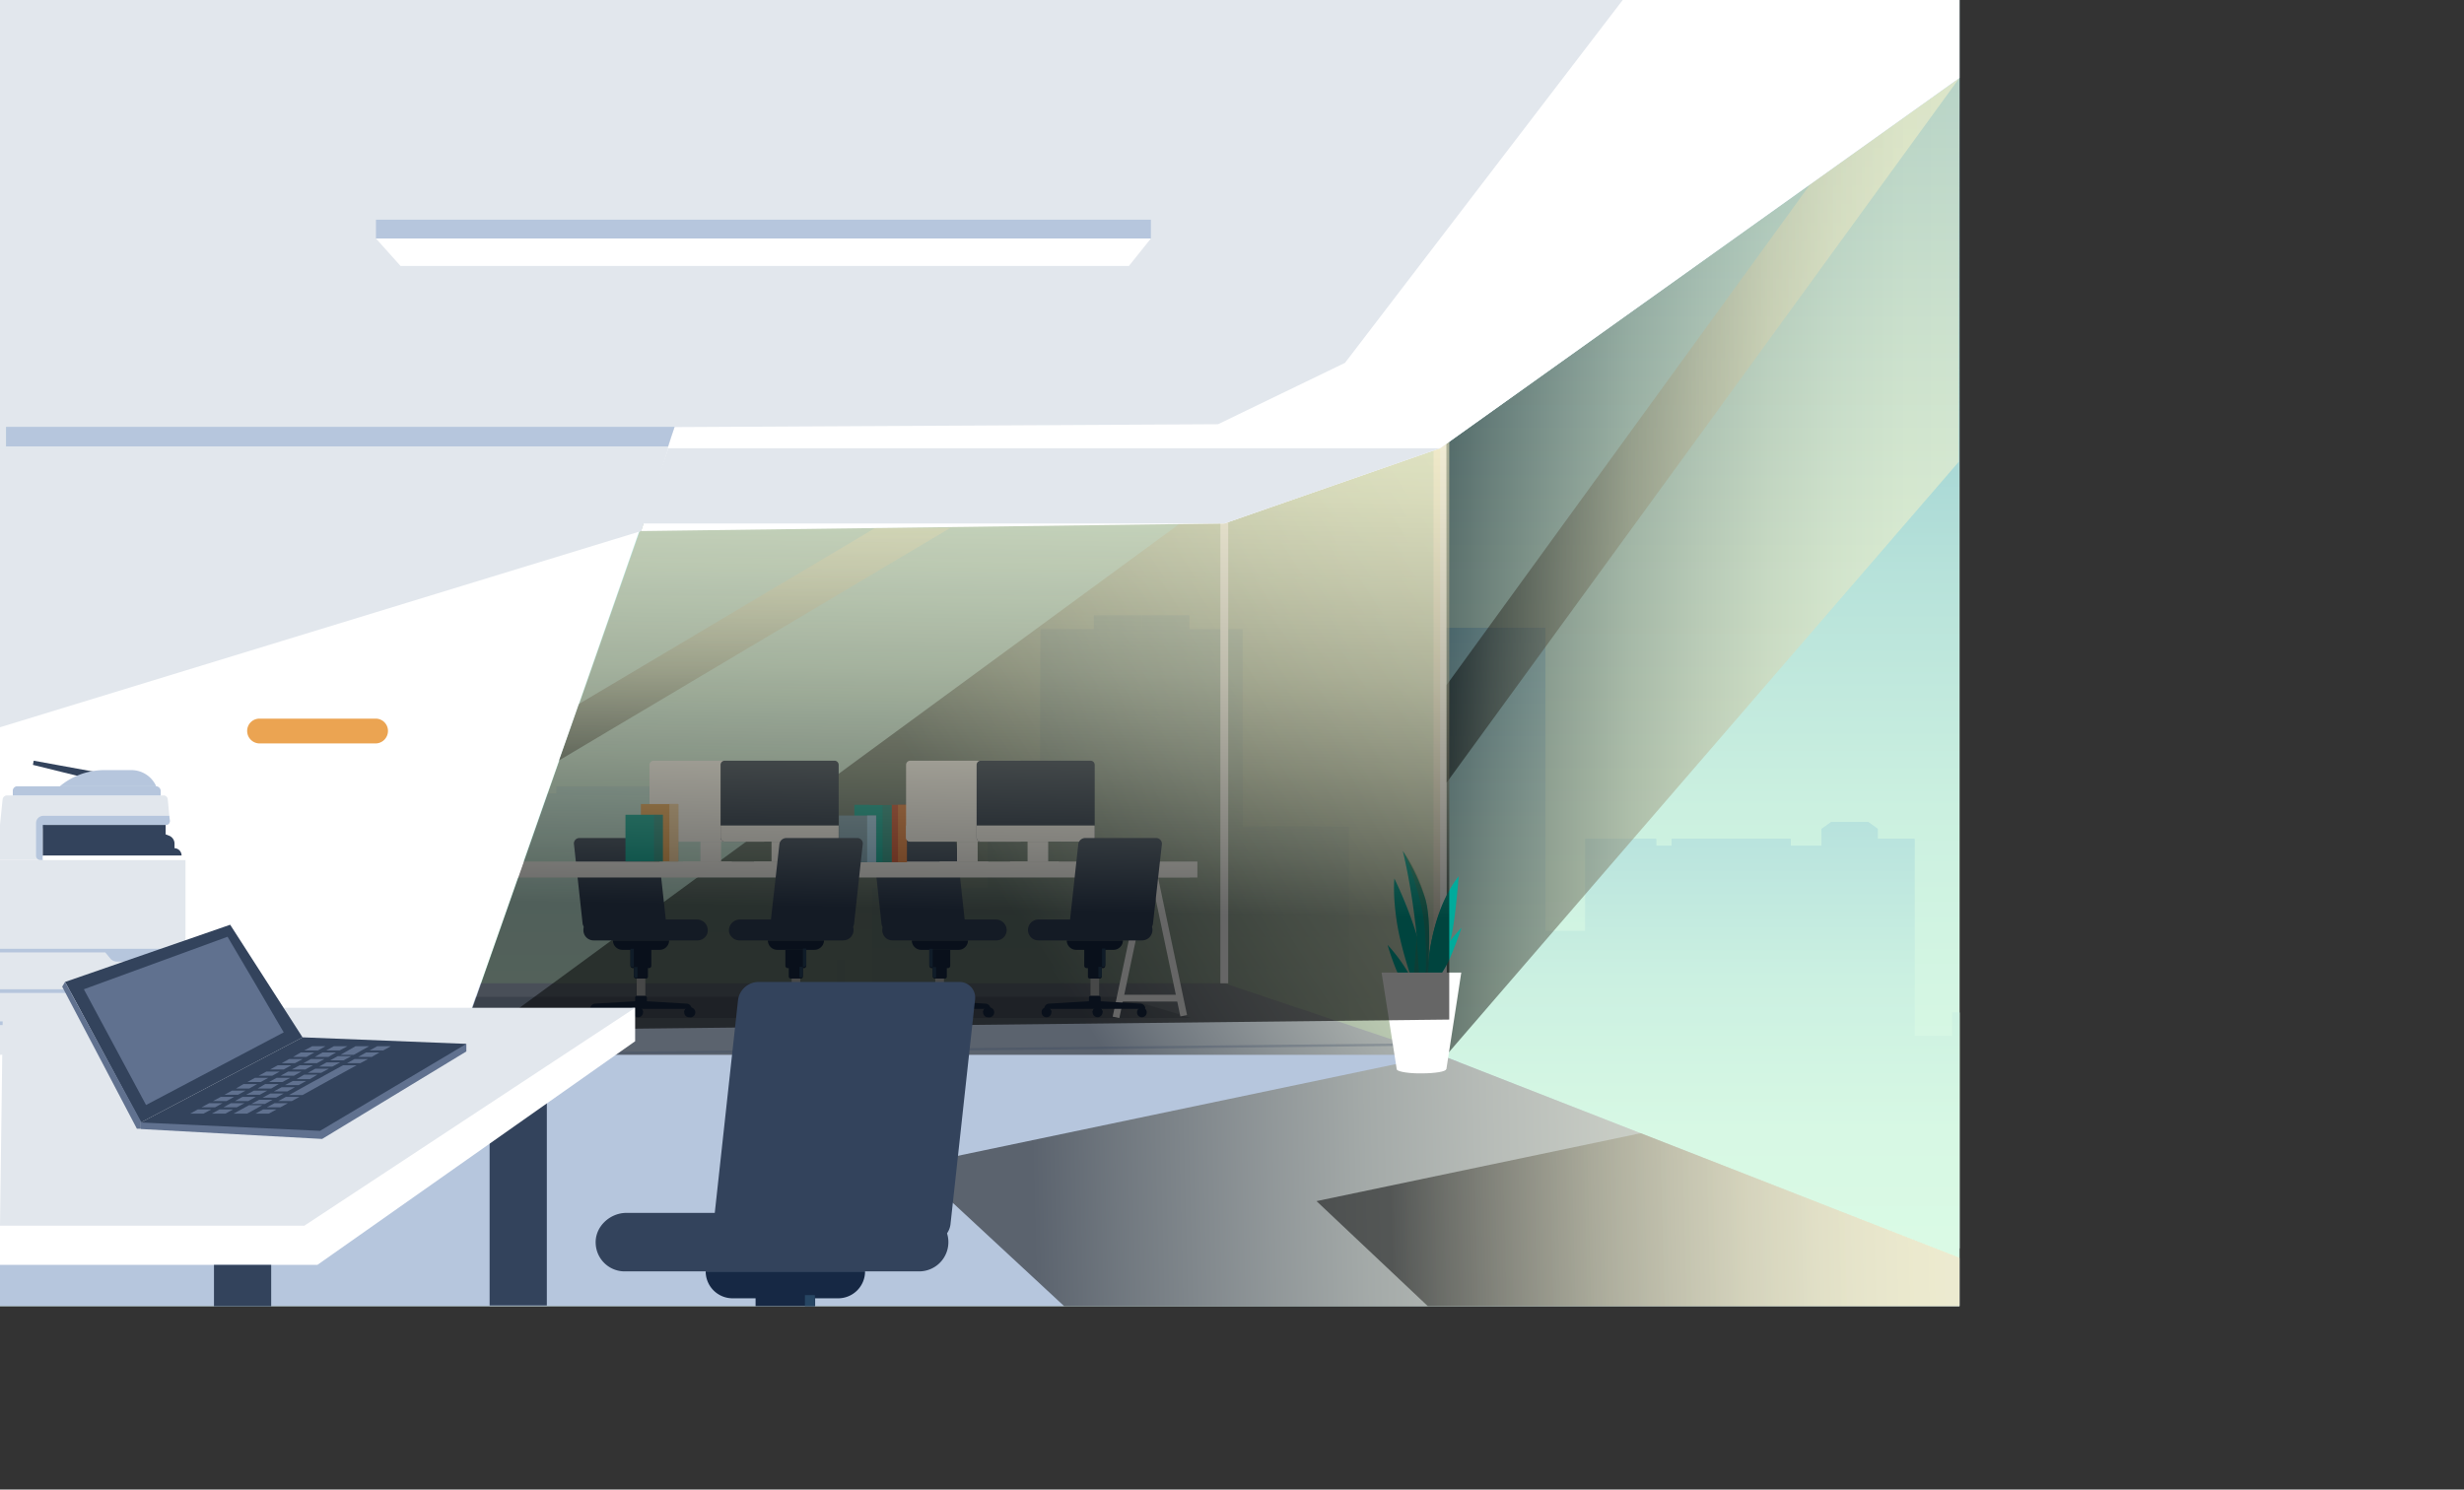 <svg xmlns="http://www.w3.org/2000/svg" xmlns:xlink="http://www.w3.org/1999/xlink" viewBox="0 0 943.1 570.2"><rect x="0" y="0" width="943.1" height="570.2" fill="#333333" stroke="none"/><defs><linearGradient id="prefix__a" x1="650.62" y1="494.42" x2="650.62" y2="-4.55" gradientUnits="userSpaceOnUse"><stop offset="0" stop-color="#dbfbe5"/><stop offset=".18" stop-color="#d7f8e4"/><stop offset=".37" stop-color="#cbf0e0"/><stop offset=".55" stop-color="#b7e2da"/><stop offset=".73" stop-color="#9bced1"/><stop offset=".91" stop-color="#77b5c5"/><stop offset="1" stop-color="#63a7bf"/></linearGradient><linearGradient id="prefix__b" x1="375" y1="514.24" x2="375" y2="-37.98" xlink:href="#prefix__a"/><linearGradient id="prefix__e" x1="525.55" y1="481.96" x2="525.55" y2="217.59" gradientTransform="translate(125.1 4.5)" gradientUnits="userSpaceOnUse"><stop offset="0" stop-color="#dbfbe5"/><stop offset=".22" stop-color="#d7f8e4"/><stop offset=".44" stop-color="#cbf0e1"/><stop offset=".67" stop-color="#b7e2dd"/><stop offset=".89" stop-color="#9bcfd7"/><stop offset="1" stop-color="#8ac4d3"/></linearGradient><linearGradient id="prefix__f" x1="726.8" y1="481.96" x2="726.8" y2="217.59" xlink:href="#prefix__e"/><linearGradient id="prefix__g" x1="650.67" y1="486.46" x2="650.67" y2="222.09" xlink:href="#prefix__e"/><linearGradient id="prefix__h" x1="851.92" y1="484.26" x2="851.92" y2="238.86" xlink:href="#prefix__e"/><linearGradient id="prefix__j" x1="223.83" y1="466.35" x2="223.83" y2="201.98" xlink:href="#prefix__e"/><linearGradient id="prefix__k" x1="425.08" y1="466.35" x2="425.08" y2="201.98" xlink:href="#prefix__e"/><linearGradient id="prefix__m" x1="425.08" y1="464.14" x2="425.08" y2="218.74" xlink:href="#prefix__e"/><linearGradient id="prefix__n" x1="395.3" y1="458.45" x2="749.33" y2="449.34" gradientUnits="userSpaceOnUse"><stop offset="0"/><stop offset=".09" stop-color="#292821"/><stop offset=".23" stop-color="#615e4e"/><stop offset=".36" stop-color="#918d74"/><stop offset=".5" stop-color="#b9b394"/><stop offset=".63" stop-color="#d8d1ac"/><stop offset=".76" stop-color="#ede6be"/><stop offset=".89" stop-color="#fbf3c8"/><stop offset="1" stop-color="#fff7cc"/></linearGradient><linearGradient id="prefix__o" x1="532.32" y1="470.92" x2="749.68" y2="465.33" xlink:href="#prefix__n"/><linearGradient id="prefix__p" x1="399.3" y1="366.79" x2="600.49" y2="236.04" xlink:href="#prefix__n"/><linearGradient id="prefix__q" x1="553.74" y1="164.71" x2="750" y2="164.71" xlink:href="#prefix__n"/><linearGradient id="prefix__r" x1="553.64" y1="216.75" x2="750" y2="216.75" xlink:href="#prefix__n"/><linearGradient id="prefix__s" x1="428.35" y1="376.16" x2="428.35" y2="325.69" gradientTransform="translate(113.6)" gradientUnits="userSpaceOnUse"><stop offset="0" stop-color="#616860"/><stop offset="1" stop-color="#7c843c"/></linearGradient><linearGradient id="prefix__t" x1="428.57" y1="376.39" x2="428.57" y2="356.99" xlink:href="#prefix__s"/><linearGradient id="prefix__u" x1="337.83" y1="319.08" x2="341.24" y2="319.08" xlink:href="#prefix__s"/><linearGradient id="prefix__v" x1="250.29" y1="320.84" x2="253.7" y2="320.84" xlink:href="#prefix__s"/><linearGradient id="prefix__w" x1="288.77" y1="293.78" x2="288.77" y2="195.38" xlink:href="#prefix__n"/><linearGradient id="prefix__x" x1="371.62" y1="94.19" x2="367.05" y2="348.28" gradientUnits="userSpaceOnUse"><stop offset="0" stop-color="#fff7cc"/><stop offset=".11" stop-color="#fbf3c8"/><stop offset=".24" stop-color="#ede6be"/><stop offset=".37" stop-color="#d8d1ac"/><stop offset=".5" stop-color="#b9b394"/><stop offset=".64" stop-color="#918d74"/><stop offset=".77" stop-color="#615e4e"/><stop offset=".91" stop-color="#292821"/><stop offset="1"/></linearGradient><clipPath id="prefix__d"><path class="prefix__a" d="M750 29.8L551.2 171.6v232.2L750 481.5z"/></clipPath><clipPath id="prefix__i"><path class="prefix__b" d="M0 171.6h551.2v232.19H0z"/></clipPath><clipPath id="prefix__y"><path class="prefix__b" d="M198.3 375.4h194.9V500H198.3z"/></clipPath><style>.prefix__a{fill:url(#prefix__a)}.prefix__b{fill:none}.prefix__k{fill:url(#prefix__j)}.prefix__n{fill:#fff}.prefix__o{fill:#b6c6dd}.prefix__w{fill:#33435c}.prefix__ab,.prefix__y{fill-rule:evenodd}.prefix__ah,.prefix__y{fill:#00ab9c}.prefix__ab,.prefix__ad{fill:#162844}.prefix__ac{fill:#b2b3b3}.prefix__ae{fill:#274663}.prefix__al{fill:#eba452}.prefix__aq{fill:#e2e7ed}.prefix__ar{fill:#60718f}</style></defs><g style="isolation:isolate"><path fill="url(#prefix__b)" d="M0 0h750v500H0z"/><path class="prefix__a" d="M750 29.8L551.2 171.6v232.2L750 481.5z"/><g clip-path="url(#prefix__d)"><path fill="url(#prefix__e)" d="M747.2 396.5h-14.4v-75.4H718.7v-3.8l-3.6-2.6h-14.2l-3.7 2.6v6.5h-11.8v-2.7h-45.6v2.7h-5.9v-2.7h-27.1V356.4h-15.3V240.3h-40.3v237.6h8.5v1.7h7.5v-1.7h8.3v1.7h7.5v-1.7H750.1v-90.3h-2.9v8.9z"/><path d="M916.2 336.6h-13.8V261h-20.3v-5.3h-18.3v5.3-5.3h-18.3v5.3h-20.4c0 11.3-.1 42.4-.1 53.7 0 .1.1.1.1.2v21.7h-20.3v23.5h-14.3v-5.8h2.8v-13.7h-32.6v13.7h3.6v5.8h-3.6v117.8h182.4V336.6zm-149.5 17.7h21.5v5.8h-21.5z" fill="url(#prefix__f)"/><path fill="url(#prefix__g)" d="M747.2 396.5h-14.4v-75.4H718.7v-3.8l-3.6-2.6h-14.2l-3.7 2.6v6.5h-11.8v-2.7h-45.6v2.7h-5.9v-2.7h-27.1V356.4h-15.3V240.3h-40.3v237.6h8.5v1.7h7.5v-1.7h8.3v1.7h7.5v-1.7H750.1v-90.3h-2.9v8.9z"/><path d="M916.2 336.6h-13.8V261h-20.3v-5.3h-18.3v5.3-5.3h-18.3v5.3h-20.4c0 11.3-.1 42.4-.1 53.7 0 .1.1.1.1.2v21.7h-20.3v23.5h-14.3v-5.8h2.8v-13.7h-32.6v13.7h3.6v5.8h-3.6v117.8h182.4V336.6zm-149.5 17.7h21.5v5.8h-21.5z" fill="url(#prefix__h)"/></g><g clip-path="url(#prefix__i)"><path class="prefix__k" d="M320.3 376.4h-14.4V301h-14v-3.8l-3.7-2.6h-14.1l-3.7 2.6v6.5h-11.9V301h-45.6v2.7h-5.8V301H180V336.3h-15.3V220.2h-40.3V457.8h8.5v1.7h7.5v-1.7h8.3v1.7h7.5v-1.7h167.1v-90.3h-3v8.9z"/><path d="M489.4 316.4h-13.8v-75.5h-20.4v-5.3H437v5.3h-.1v-5.3h-18.2v5.3h-20.4c-.1 11.3-.1 42.4-.2 53.7l.2.2v21.6H378V340h-14.3v-5.9h2.8v-13.6h-32.6v13.6h3.6v5.9h-3.6v117.8h182.4V316.5zm-149.6 17.7h21.5v5.9h-21.5z" fill="url(#prefix__k)"/><path class="prefix__k" d="M320.3 376.4h-14.4V301h-14v-3.8l-3.7-2.6h-14.1l-3.7 2.6v6.5h-11.9V301h-45.6v2.7h-5.8V301H180V336.3h-15.3V220.2h-40.3V457.8h8.5v1.7h7.5v-1.7h8.3v1.7h7.5v-1.7h167.1v-90.3h-3v8.9z"/><path d="M489.4 316.4h-13.8v-75.5h-20.4v-5.3H437v5.3h-.1v-5.3h-18.2v5.3h-20.4c-.1 11.3-.1 42.4-.2 53.7l.2.2v21.6H378V340h-14.3v-5.9h2.8v-13.6h-32.6v13.6h3.6v5.9h-3.6v117.8h182.4V316.5zm-149.6 17.7h21.5v5.9h-21.5z" fill="url(#prefix__m)"/></g><path class="prefix__n" d="M551.2 403.8V162.7v256.8M548.7 162.7h5v256.87h-5z"/><path class="prefix__o" d="M558.3 406.5l-89.7-30.1H0v31.2z"/><path d="M455.9 389.7H166.1v-8.1h263.1z" opacity=".25" fill="#33435c"/><path fill-rule="evenodd" fill="#b6c6dd" d="M750 481.6l-198.8-77.8H0V500h750v-18.4z"/><path d="M551.2 403.8l-202 42.3 58.1 53.9H750v-18.5z" style="mix-blend-mode:screen" fill="url(#prefix__n)" opacity=".5"/><path d="M628 433.8l-124.1 26 42.6 40.2H750v-18.5z" style="mix-blend-mode:screen" fill="url(#prefix__o)" opacity=".5"/><path d="M490.9 171.6L174.3 403.8h376.9V171.6z" style="mix-blend-mode:screen" fill="url(#prefix__p)" opacity=".5"/><path class="prefix__n" d="M467.1 171.6h3v204.81h-3z"/><path d="M692.9 70.5L553.7 262.2v37.4Q652 164.7 750 29.8z" style="mix-blend-mode:screen" fill="url(#prefix__q)" opacity=".5"/><path class="prefix__w" d="M167.292 403.325l383.88-4.02.009.91-383.88 4.02z" opacity=".25"/><path d="M553.6 169.9l.2 233.8 195.9-226.9.3-147z" style="mix-blend-mode:screen" fill="url(#prefix__r)" opacity=".5"/><path class="prefix__y" d="M536.9 376.7a89.3 89.3 0 01-5.8-15 64.4 64.4 0 019.7 13.9c3.5 7.4-3.9 1.1-3.9 1.1zM546.2 375.4s-.3-22.8 12.1-39.9c0 0-1.1 15-2.7 22.5s-7.7 17.4-7.7 17.4z"/><path class="prefix__y" d="M543.6 375.6s-1-26.3-6.7-49.9a77.6 77.6 0 018.7 18.6c2.8 9.9.6 31.1.6 31.1z"/><path class="prefix__y" d="M540.9 376.4s-4.7-13-6.3-23.7-.9-16.4-.9-16.4a159.6 159.6 0 018.6 21.8 147.6 147.6 0 014 18.1z"/><path class="prefix__y" d="M558.3 335.5a215.4 215.4 0 00-7.3 21.2c-2.4 9.4-4.7 19.5-4.7 19.5v-.8s-.2-24.5 12-39.9z"/><path d="M536.9 325.7s3.3 5.9 6.7 19.4 1.8 31.1 1.8 31.1h.9c.2-2.4.5-5.7.6-9.7.2-8.6.3-15.2-1.3-22.2a53.4 53.4 0 00-8.7-18.6z" style="mix-blend-mode:multiply" fill="url(#prefix__s)" opacity=".3" fill-rule="evenodd"/><path d="M542.1 357l1.3 19.2-2.5.2s1.5-16.7 1.2-19.4z" style="mix-blend-mode:multiply" fill="url(#prefix__t)" opacity=".3" fill-rule="evenodd"/><path class="prefix__y" d="M546.3 378a104.9 104.9 0 014.5-11.2c2.5-5.5 8.6-11.6 8.6-11.6s-3.5 10.2-5.8 14.4a54.3 54.3 0 01-5.6 8.2z"/><path class="prefix__n" d="M559.3 372.3l-1.4 9.2-4.3 27.8h-.1c0 .9-4.2 1.6-9.4 1.6h-1.5c-4.5-.1-8-.8-8-1.6l-5.8-37z"/><path class="prefix__ab" d="M244.2 389.4a1.8 1.8 0 001.9-1.9 1.8 1.8 0 00-1.9-1.8 1.8 1.8 0 00-1.8 1.8 1.8 1.8 0 001.8 1.9zM263.8 389.4a1.9 1.9 0 100-3.7 1.8 1.8 0 00-1.9 1.8 1.8 1.8 0 001.9 1.9z"/><path class="prefix__ac" d="M243.7 369.9h3.3v12.87h-3.3z"/><path class="prefix__ab" d="M243.8 381.2h3a.8.8 0 01.8.7v1.4l15.1.9a2 2 0 012 2h-38.8a2 2 0 012-2l15.2-.9v-1.4a.7.7 0 01.7-.7zM243.4 374.6h3.9a.7.7 0 00.7-.7v-4.3h-5.4v4.3a.8.8 0 00.8.7z"/><path class="prefix__ab" d="M242.2 370.6h6.3a.9.9 0 00.8-.9v-6.1h-8v6.1a.9.9 0 00.9.9zM238.2 363.6h14.3a3.6 3.6 0 003.6-3.6h-21.5a3.6 3.6 0 003.6 3.6z"/><path class="prefix__ad" d="M225.4 387.5a1.9 1.9 0 103.8 0h-3.8zM227.3 385.7a1.9 1.9 0 00-1.9 1.8h3.8a1.9 1.9 0 00-1.9-1.8zM244.2 385.7a1.8 1.8 0 00-1.8 1.8h3.7a1.8 1.8 0 00-1.9-1.8zM263.8 385.7a1.8 1.8 0 00-1.9 1.8h3.8a1.9 1.9 0 00-1.9-1.8z"/><path class="prefix__ae" d="M241.3 363.2h1.3v7h-.5a.8.8 0 01-.8-.8v-6.2zM242.6 370.2h1.4v4.1h-.5a.8.8 0 01-.8-.8v-3.3h-.1z"/><path class="prefix__w" d="M223.3 356a3.9 3.9 0 003.9 4H267a4 4 0 002.8-1.2 3.6 3.6 0 001.1-2.6 4.1 4.1 0 00-4.1-4.2h-39.6a3.9 3.9 0 00-3.9 4z"/><path class="prefix__w" d="M225.7 356h27.1a2.2 2.2 0 002.2-2.4l-3.3-30.3a2.9 2.9 0 00-2.7-2.5h-27.2a2.1 2.1 0 00-2.1 2.5l3.3 30.3a2.9 2.9 0 002.7 2.4z"/><path class="prefix__ab" d="M358.6 389.4a1.8 1.8 0 001.9-1.9 1.8 1.8 0 00-1.9-1.8 1.8 1.8 0 00-1.8 1.8 1.8 1.8 0 001.8 1.9zM378.2 389.4a1.9 1.9 0 100-3.7 1.8 1.8 0 00-1.9 1.8 1.8 1.8 0 001.9 1.9z"/><path class="prefix__ac" d="M358 369.9h3.3v12.87H358z"/><path class="prefix__ab" d="M358.2 381.2h3a.7.7 0 01.7.7v1.4l15.2.9a2 2 0 012 2h-38.8a2 2 0 012-2l15.2-.9v-1.4a.7.7 0 01.7-.7zM357.8 374.6h3.8a.7.7 0 00.8-.7v-4.3H357v4.3a.8.8 0 00.8.7z"/><path class="prefix__ab" d="M356.5 370.6h6.4a.9.9 0 00.8-.9v-6.1h-8v6.1a.9.9 0 00.8.9z"/><path class="prefix__ab" d="M352.6 363.6h14.2a3.6 3.6 0 003.7-3.6H349a3.6 3.6 0 003.6 3.6z"/><path class="prefix__ad" d="M339.8 387.5a1.8 1.8 0 001.9 1.9 1.9 1.9 0 001.9-1.9h-3.8zM341.7 385.7a1.8 1.8 0 00-1.9 1.8h3.8a1.9 1.9 0 00-1.9-1.8zM358.6 385.7a1.8 1.8 0 00-1.8 1.8h3.7a1.8 1.8 0 00-1.9-1.8zM378.2 385.7a1.8 1.8 0 00-1.9 1.8h3.8a1.9 1.9 0 00-1.9-1.8z"/><path class="prefix__ae" d="M355.7 363.2h1.3v7h-.5a.8.8 0 01-.8-.8v-6.2zM357 370.2h1.3v4.1h-.5a.8.8 0 01-.8-.8v-3.3z"/><path class="prefix__w" d="M337.7 356a3.9 3.9 0 003.9 4h39.8a4 4 0 002.8-1.2 4.1 4.1 0 001.1-2.6 4.1 4.1 0 00-4.1-4.2h-39.6a3.9 3.9 0 00-3.9 4z"/><path class="prefix__w" d="M340.1 356h27.1a2.2 2.2 0 002.2-2.4l-3.3-30.3a2.9 2.9 0 00-2.7-2.5h-27.2a2.1 2.1 0 00-2.1 2.5l3.3 30.3a2.7 2.7 0 002.7 2.4z"/><path class="prefix__n" d="M425.887 389.19l11.61-55.09 2.543.537-11.609 55.09zM440.188 334.007l2.545-.536 11.609 55.09-2.544.536z"/><path class="prefix__n" d="M428.4 380.8h23.2v2.6h-23.2zM425.2 332.3h30.2v3.52h-30.2z"/><path class="prefix__n" d="M183.4 329.8h274.9v6.13H183.4z"/><path fill="#d15030" d="M332.8 308.1h14.3v21.95h-14.3z"/><path fill="#eb7f3d" d="M343.7 308.1h3.4v21.95h-3.4z"/><path class="prefix__ah" d="M327 308.1h14.3v21.95H327z"/><path style="mix-blend-mode:multiply" fill="url(#prefix__u)" opacity=".3" d="M337.8 308.1h3.4v21.95h-3.4z"/><path fill="#7ba4bd" d="M321.1 312.2h14.3v17.85h-14.3z"/><path fill="#a2d9fd" d="M331.9 312.2h3.4v17.85h-3.4z"/><path class="prefix__n" d="M390.4 291.2h-42a1.6 1.6 0 00-1.6 1.6v27.8a1.6 1.6 0 001.6 1.6h42a1.6 1.6 0 001.6-1.6v-27.8a1.6 1.6 0 00-1.6-1.6z"/><path class="prefix__n" d="M346.8 320.6a1.6 1.6 0 001.6 1.6h42a1.6 1.6 0 001.6-1.6V316h-45.2zM359.6 329.8h18.7v1.74h-18.7z"/><path class="prefix__n" d="M366.3 322.2h7.9v7.58h-7.9zM292.2 291.2h-42a1.6 1.6 0 00-1.6 1.6v27.8a1.6 1.6 0 001.6 1.6h42a1.7 1.7 0 001.7-1.6v-27.8a1.7 1.7 0 00-1.7-1.6z"/><path class="prefix__n" d="M248.6 320.6a1.6 1.6 0 001.6 1.6h42a1.6 1.6 0 001.6-1.6V316h-45.2zM261.4 329.8h18.7v1.74h-18.7z"/><path class="prefix__n" d="M268.1 322.2h7.9v7.58h-7.9z"/><path class="prefix__ad" d="M417.4 291.2h-42a1.6 1.6 0 00-1.6 1.6v27.8a1.6 1.6 0 001.6 1.6h42a1.6 1.6 0 001.6-1.6v-27.8a1.6 1.6 0 00-1.6-1.6z"/><path class="prefix__n" d="M373.8 320.6a1.6 1.6 0 001.6 1.6h42a1.6 1.6 0 001.6-1.6V316h-45.2zM386.6 329.8h18.7v1.74h-18.7z"/><path class="prefix__n" d="M393.3 322.2h7.9v7.58h-7.9z"/><path class="prefix__ad" d="M319.4 291.2h-42a1.6 1.6 0 00-1.6 1.6v27.8a1.6 1.6 0 001.6 1.6h42a1.6 1.6 0 001.6-1.6v-27.8a1.6 1.6 0 00-1.6-1.6z"/><path class="prefix__n" d="M275.8 320.6a1.6 1.6 0 001.6 1.6h42a1.6 1.6 0 001.6-1.6V316h-45.2zM288.6 329.8h18.7v1.74h-18.7z"/><path class="prefix__n" d="M295.3 322.2h7.9v7.58h-7.9z"/><path class="prefix__ab" d="M305.7 389.4a1.8 1.8 0 01-1.9-1.9 1.8 1.8 0 011.9-1.8 1.9 1.9 0 110 3.7zM286.2 389.4a1.8 1.8 0 01-1.9-1.9 1.8 1.8 0 011.9-1.8 1.8 1.8 0 011.8 1.8 1.8 1.8 0 01-1.8 1.9z"/><path class="prefix__ac" d="M303 369.9h3.3v12.87H303z"/><path class="prefix__ab" d="M306.1 381.2h-3a.7.7 0 00-.7.7v1.4l-15.2.9a2 2 0 00-2 2H324a2 2 0 00-2-2l-15.1-.9v-1.4a.8.8 0 00-.8-.7zM306.6 374.6h-3.9a.8.8 0 01-.8-.7v-4.3h5.4v4.3a.7.7 0 01-.7.7z"/><path class="prefix__ab" d="M307.8 370.6h-6.3a.9.9 0 01-.9-.9v-6.1h8v6.1a.9.9 0 01-.8.9z"/><path class="prefix__ab" d="M311.7 363.6h-14.2a3.6 3.6 0 01-3.6-3.6h21.5a3.7 3.7 0 01-3.7 3.6z"/><path class="prefix__ad" d="M324.5 387.5a1.8 1.8 0 01-1.9 1.9 1.8 1.8 0 01-1.8-1.9h3.7zM322.6 385.7a1.8 1.8 0 011.9 1.8h-3.7a1.8 1.8 0 011.8-1.8zM305.7 385.7a1.9 1.9 0 011.9 1.8h-3.8a1.8 1.8 0 011.9-1.8zM286.2 385.7a1.8 1.8 0 011.8 1.8h-3.7a1.8 1.8 0 011.9-1.8z"/><path class="prefix__ae" d="M307.8 370.1h-.5v-7h1.3v6.2a.8.8 0 01-.8.8zM306.5 374.2h-.5v-4.1h1.3v3.3a.8.8 0 01-.8.8z"/><path class="prefix__w" d="M326.7 356a4 4 0 01-4 4H283a4 4 0 01-2.8-1.2 3.7 3.7 0 01-1.2-2.6 4.2 4.2 0 014.2-4.2h39.5a4 4 0 014 4z"/><path class="prefix__w" d="M324.2 356h-27.1a2.2 2.2 0 01-2.2-2.4l3.4-30.3a2.7 2.7 0 012.6-2.5h27.2a2.1 2.1 0 012.1 2.5l-3.3 30.3a2.7 2.7 0 01-2.7 2.4z"/><path class="prefix__ab" d="M420.1 389.4a1.9 1.9 0 111.9-1.9 1.9 1.9 0 01-1.9 1.9zM400.6 389.4a1.8 1.8 0 01-1.9-1.9 1.8 1.8 0 011.9-1.8 1.8 1.8 0 011.8 1.8 1.8 1.8 0 01-1.8 1.9z"/><path class="prefix__ac" d="M417.4 369.9h3.3v12.87h-3.3z"/><path class="prefix__ab" d="M420.5 381.2h-3a.7.7 0 00-.7.7v1.4l-15.2.9a1.9 1.9 0 00-1.9 2h38.7a2 2 0 00-2-2l-15.1-.9v-1.4a.8.8 0 00-.8-.7zM421 374.6h-3.9a.7.7 0 01-.7-.7v-4.3h5.3v4.3a.7.7 0 01-.7.7z"/><path class="prefix__ab" d="M422.2 370.6h-6.3a.9.9 0 01-.9-.9v-6.1h8v6.1a.8.8 0 01-.8.9zM426.2 363.6h-14.3a3.6 3.6 0 01-3.6-3.6h21.5a3.6 3.6 0 01-3.6 3.6z"/><path class="prefix__ad" d="M438.9 387.5a1.8 1.8 0 01-1.8 1.9 1.8 1.8 0 01-1.9-1.9h3.7zM437.1 385.7a1.8 1.8 0 011.8 1.8h-3.7a1.8 1.8 0 011.9-1.8zM420.1 385.7a1.9 1.9 0 011.9 1.8h-3.8a1.9 1.9 0 011.9-1.8zM400.6 385.7a1.8 1.8 0 011.8 1.8h-3.7a1.8 1.8 0 011.9-1.8z"/><path class="prefix__ae" d="M422.3 370.1h-.5v-7h1.3v6.2a.8.8 0 01-.8.8zM420.9 374.2h-.5v-4.1h1.3v3.3a.8.8 0 01-.8.8z"/><path class="prefix__w" d="M441.1 356a4 4 0 01-4 4h-39.7a4 4 0 01-2.8-1.2 4 4 0 013-6.8h39.5a4 4 0 014 4z"/><path class="prefix__w" d="M438.7 356h-27.2a2.1 2.1 0 01-2.1-2.4l3.3-30.3a2.7 2.7 0 012.7-2.5h27.1a2.2 2.2 0 012.2 2.5l-3.4 30.3a2.7 2.7 0 01-2.6 2.4z"/><path class="prefix__al" d="M245.3 307.8h14.3v21.95h-14.3z"/><path fill="#fbd5a2" d="M256.2 307.8h3.4v21.95h-3.4z"/><path class="prefix__ah" d="M239.4 311.9h14.3v17.85h-14.3z"/><path style="mix-blend-mode:multiply" fill="url(#prefix__v)" opacity=".3" d="M250.3 311.9h3.4v17.85h-3.4z"/><path d="M335 202.1l-113.6 67.5c-2.5 7.2-5 14.4-7.6 21.6l149.9-89.1z" style="mix-blend-mode:screen" fill="url(#prefix__w)" opacity=".5"/><path d="M554.7 390.3l-376.9 4.2 81.5-232.2h295.4z" style="mix-blend-mode:screen" opacity=".6" fill="url(#prefix__x)"/><path class="prefix__aq" d="M0 0v171.6h551.2L750 29.8V0H0z"/><path class="prefix__o" d="M143.9 84.1h296.6v7.25H143.9z"/><path class="prefix__n" d="M432.1 101.8l8.4-10.5H143.9l9.4 10.5h278.8z"/><path class="prefix__n" d="M621.1 0L514.8 138.9l-48.6 23.5-208 1.1c-4.3 13.3-8.6 26.5-12.8 39.8l223.2-2.9 82.6-28.8L750 29.8V0z"/><path class="prefix__aq" d="M551.2 171.6l-82.6 28.8H245.4v-28.8z"/><path class="prefix__n" d="M174.3 403.8H0V171.6h255.8q-40.6 116.1-81.5 232.2z"/><path class="prefix__al" d="M143.8 284.6H99.3a4.8 4.8 0 01-4.7-4.8 4.7 4.7 0 014.7-4.7h44.5a4.7 4.7 0 014.7 4.7 4.8 4.8 0 01-4.7 4.8z"/><path class="prefix__aq" d="M255.8 171.6l-2.4 7.5c-2.7 8-5.4 16.1-8 24.2L0 278.4V171.6z"/><path class="prefix__o" d="M258.2 163.4c-.9 2.5-1.7 5-2.5 7.5H2.3v-7.5z"/><path class="prefix__aq" d="M0 329.2h71v74.1a1.7 1.7 0 01-1.7 1.7H1.7a1.8 1.8 0 01-1.7-1.7z"/><path class="prefix__o" d="M0 363.2h71v1.4H59.5v2.4a1.1 1.1 0 01-1.1 1.1H44.7a3.3 3.3 0 01-2.5-1.2l-1.9-2.3H0zM0 378.7h71v1.4H59.5v2.4a1.1 1.1 0 01-1.1 1.1H44.7a3.3 3.3 0 01-2.5-1.2l-1.9-2.3H0zM0 391h71v1.4H59.5v2.4a1.1 1.1 0 01-1.1 1.1H44.7a3.3 3.3 0 01-2.5-1.2l-1.9-2.3H0z"/><path class="prefix__aq" d="M0 315.9v13.3h16.4v-11.7a1.8 1.8 0 011.8-1.7h45.2a1.5 1.5 0 001.6-1.7l-.2-1.8-.6-6.4a1.6 1.6 0 00-1.6-1.4H2.7A1.7 1.7 0 001 306l-1 9.7z"/><path class="prefix__o" d="M13.8 315.1v12.5a1.6 1.6 0 001.6 1.6h1v-11.7a1.8 1.8 0 011.8-1.7h45.2a1.5 1.5 0 001.6-1.7l-.2-1.8H16.6a2.8 2.8 0 00-2.8 2.8z"/><path class="prefix__n" d="M16.4 327.7h53.1a1.5 1.5 0 011.5 1.4H16.4z"/><path class="prefix__w" d="M63.4 315.8v3.6l1.3.5a3.3 3.3 0 012.1 3.1v1.7a2.8 2.8 0 012.7 2.8H16.4v-11.7z"/><path class="prefix__o" d="M6.5 301h53.3a1.8 1.8 0 011.7 1.7v1.8H4.9v-1.8a1.7 1.7 0 011.6-1.7z"/><path class="prefix__w" d="M12.6 292.8l22.7 5.6.6-3-23-4.2-.3 1.6z"/><path class="prefix__o" d="M39.9 294.8h10.4a10.4 10.4 0 019.4 6v.2H22.9a26.6 26.6 0 0117-6.2z"/><path class="prefix__w" d="M187.4 391.7h21.9v108.05h-21.9z"/><path class="prefix__n" d="M243.1 385.8v12.8l-121.6 85.6H0v-80.4l243.1-18z"/><path class="prefix__aq" d="M1.1 385.8h242l-126.6 83.4H0l1.1-83.4z"/><path class="prefix__w" d="M24.9 375.9c0-.3 29 53.8 29 53.8l61.9-32.6L88.1 354z"/><path class="prefix__ar" d="M55.9 423l-23.8-44.3 55-20.1c7.2 12.2 14.4 24.4 21.5 36.6zM24.9 375.9l-1.1 1.8c9.5 18.1 19.1 36.2 28.6 54.4h1.5v-2.9z"/><path class="prefix__ar" d="M53.9 429.7v2.5l69.4 3.8 55.2-33.5v-2.9L53.9 429.7z"/><path class="prefix__w" d="M53.9 429.7l68.6 3.2 56-33.3-62.7-2.5-61.9 32.6zM81.9 484.2h21.9v15.84H81.9z"/><path class="prefix__ar" d="M80.9 424.7h-5.2l-2.9 1.6h5.1l3-1.6zM85.2 422.3h-5.1l-3 1.6h5.2l2.9-1.6zM89.6 419.9h-5.1l-3 1.6h5.2l2.9-1.6zM94 417.5h-5.2l-2.9 1.6h5.2l2.9-1.6zM98.4 415h-5.2l-2.9 1.7h5.1l3-1.7zM99.8 414.2l2.9-1.6h-5.1l-2.9 1.6h5.1zM107.1 410.2H102l-3 1.6h5.2l2.9-1.6zM108.6 409.4l2.9-1.6h-5.2l-2.9 1.6h5.2zM115.9 405.4h-5.2l-2.9 1.6h5.1l3-1.6zM120.3 402.9h-5.2l-2.9 1.7h5.1l3-1.7zM124.6 400.5h-5.1l-3 1.6h5.2l2.9-1.6zM89.2 424.7H84l-2.9 1.6h5.2l2.9-1.6zM93.6 422.3h-5.2l-2.9 1.6h5.1l3-1.6zM97.9 419.9h-5.1l-2.9 1.6H95l2.9-1.6zM102.3 417.5h-5.1l-3 1.6h5.2l2.9-1.6zM106.7 415h-5.2l-2.9 1.7h5.2l2.9-1.7zM108.1 414.2l3-1.6h-5.2l-2.9 1.6h5.1zM115.4 410.2h-5.1l-2.9 1.6h5.1l2.9-1.6zM116.9 409.4l2.9-1.6h-5.1l-3 1.6h5.2zM124.2 405.4H119l-2.9 1.6h5.2l2.9-1.6zM128.6 402.9h-5.2l-2.9 1.7h5.2l2.9-1.7zM133 400.5h-5.2l-2.9 1.6h5.1l3-1.6zM100.4 423.1h-5.1l-5.9 3.2h5.2l5.8-3.2zM141.3 400.5h-5.2l-5.8 3.3h5.1l5.9-3.3zM104.3 421h-5.1l-3 1.6h5.2l2.9-1.6zM108.6 418.6h-5.1l-3 1.6h5.2l2.9-1.6zM112.9 416.2h-5.1l-3 1.6h5.2l2.9-1.6zM114.3 415.4l2.9-1.6h-5.1l-3 1.6h5.2zM121.5 411.4h-5.1l-2.9 1.7h5.1l2.9-1.7zM122.9 410.7l3-1.6h-5.2l-2.9 1.6h5.1zM130.2 406.7H125l-2.9 1.6h5.1l3-1.6zM134.5 404.3h-5.2l-2.9 1.6h5.1l3-1.6zM105.8 424.7h-5.1l-2.9 1.6h5.1l2.9-1.6zM110.2 422.3h-5.1l-3 1.6h5.2l2.9-1.6zM114.6 419.9h-5.2l-2.9 1.6h5.2l2.9-1.6zM124 411.8l-1.4.8-3 1.6-9 5h5.2l9-5 2.9-1.6 1.5-.8 2.9-1.6 4.4-2.4h-5.2l-4.4 2.4-2.9 1.6zM140.9 405.4h-5.2l-2.9 1.6h5.1l3-1.6zM145.2 402.9h-5.1l-3 1.7h5.2l2.9-1.7zM149.6 400.5h-5.2l-2.9 1.6h5.2l2.9-1.6z"/><g clip-path="url(#prefix__y)"><path class="prefix__ab" d="M303.6 570.2a5.3 5.3 0 01-5.3-5.3 5.3 5.3 0 1110.6 0 5.3 5.3 0 01-5.3 5.3zM248.3 570.2a5.3 5.3 0 01-5.4-5.3 5.4 5.4 0 0110.7 0 5.3 5.3 0 01-5.3 5.3z"/><path class="prefix__ac" d="M295.9 514.9h9.4v36.46h-9.4z"/><path class="prefix__ab" d="M304.8 546.8h-8.4a2.2 2.2 0 00-2.2 2.2v3.8l-42.9 2.5a5.9 5.9 0 00-5.6 5.9h109.8a5.9 5.9 0 00-5.6-5.9l-43-2.5V549a2.1 2.1 0 00-2.1-2.2zM306.1 528.4h-11a2.1 2.1 0 01-2.1-2.1V514h15.2v12.3a2.2 2.2 0 01-2.1 2.1z"/><path class="prefix__ab" d="M309.5 516.8h-17.9a2.4 2.4 0 01-2.4-2.4V497H312v17.4a2.5 2.5 0 01-2.5 2.4zM320.8 497h-40.5a10.3 10.3 0 01-10.2-10.3h61a10.3 10.3 0 01-10.3 10.3z"/><path class="prefix__ad" d="M357 564.9a5.4 5.4 0 01-10.7 0H357zM351.7 559.6a5.3 5.3 0 015.3 5.3h-10.7a5.4 5.4 0 015.4-5.3zM303.6 559.6a5.3 5.3 0 015.3 5.3h-10.6a5.3 5.3 0 015.3-5.3zM248.3 559.6a5.3 5.3 0 015.3 5.3h-10.7a5.4 5.4 0 015.4-5.3z"/><path class="prefix__ae" d="M309.7 515.6h-1.6v-19.8h3.8v17.6a2.2 2.2 0 01-2.2 2.2zM305.9 527.2h-1.5v-11.6h3.8v9.3a2.2 2.2 0 01-2.3 2.3z"/><path class="prefix__w" d="M363 475.5a11.2 11.2 0 01-11.2 11.2H239.2A11.1 11.1 0 01228 476c-.3-6.4 5.4-11.7 11.8-11.7h112a11.2 11.2 0 0111.2 11.2z"/><path class="prefix__w" d="M356.2 475.5h-77a6 6 0 01-6.1-6.8l9.4-86a8 8 0 017.6-6.8h77a6 6 0 016.1 6.8l-9.4 86a7.8 7.8 0 01-7.6 6.8z"/></g></g></svg>